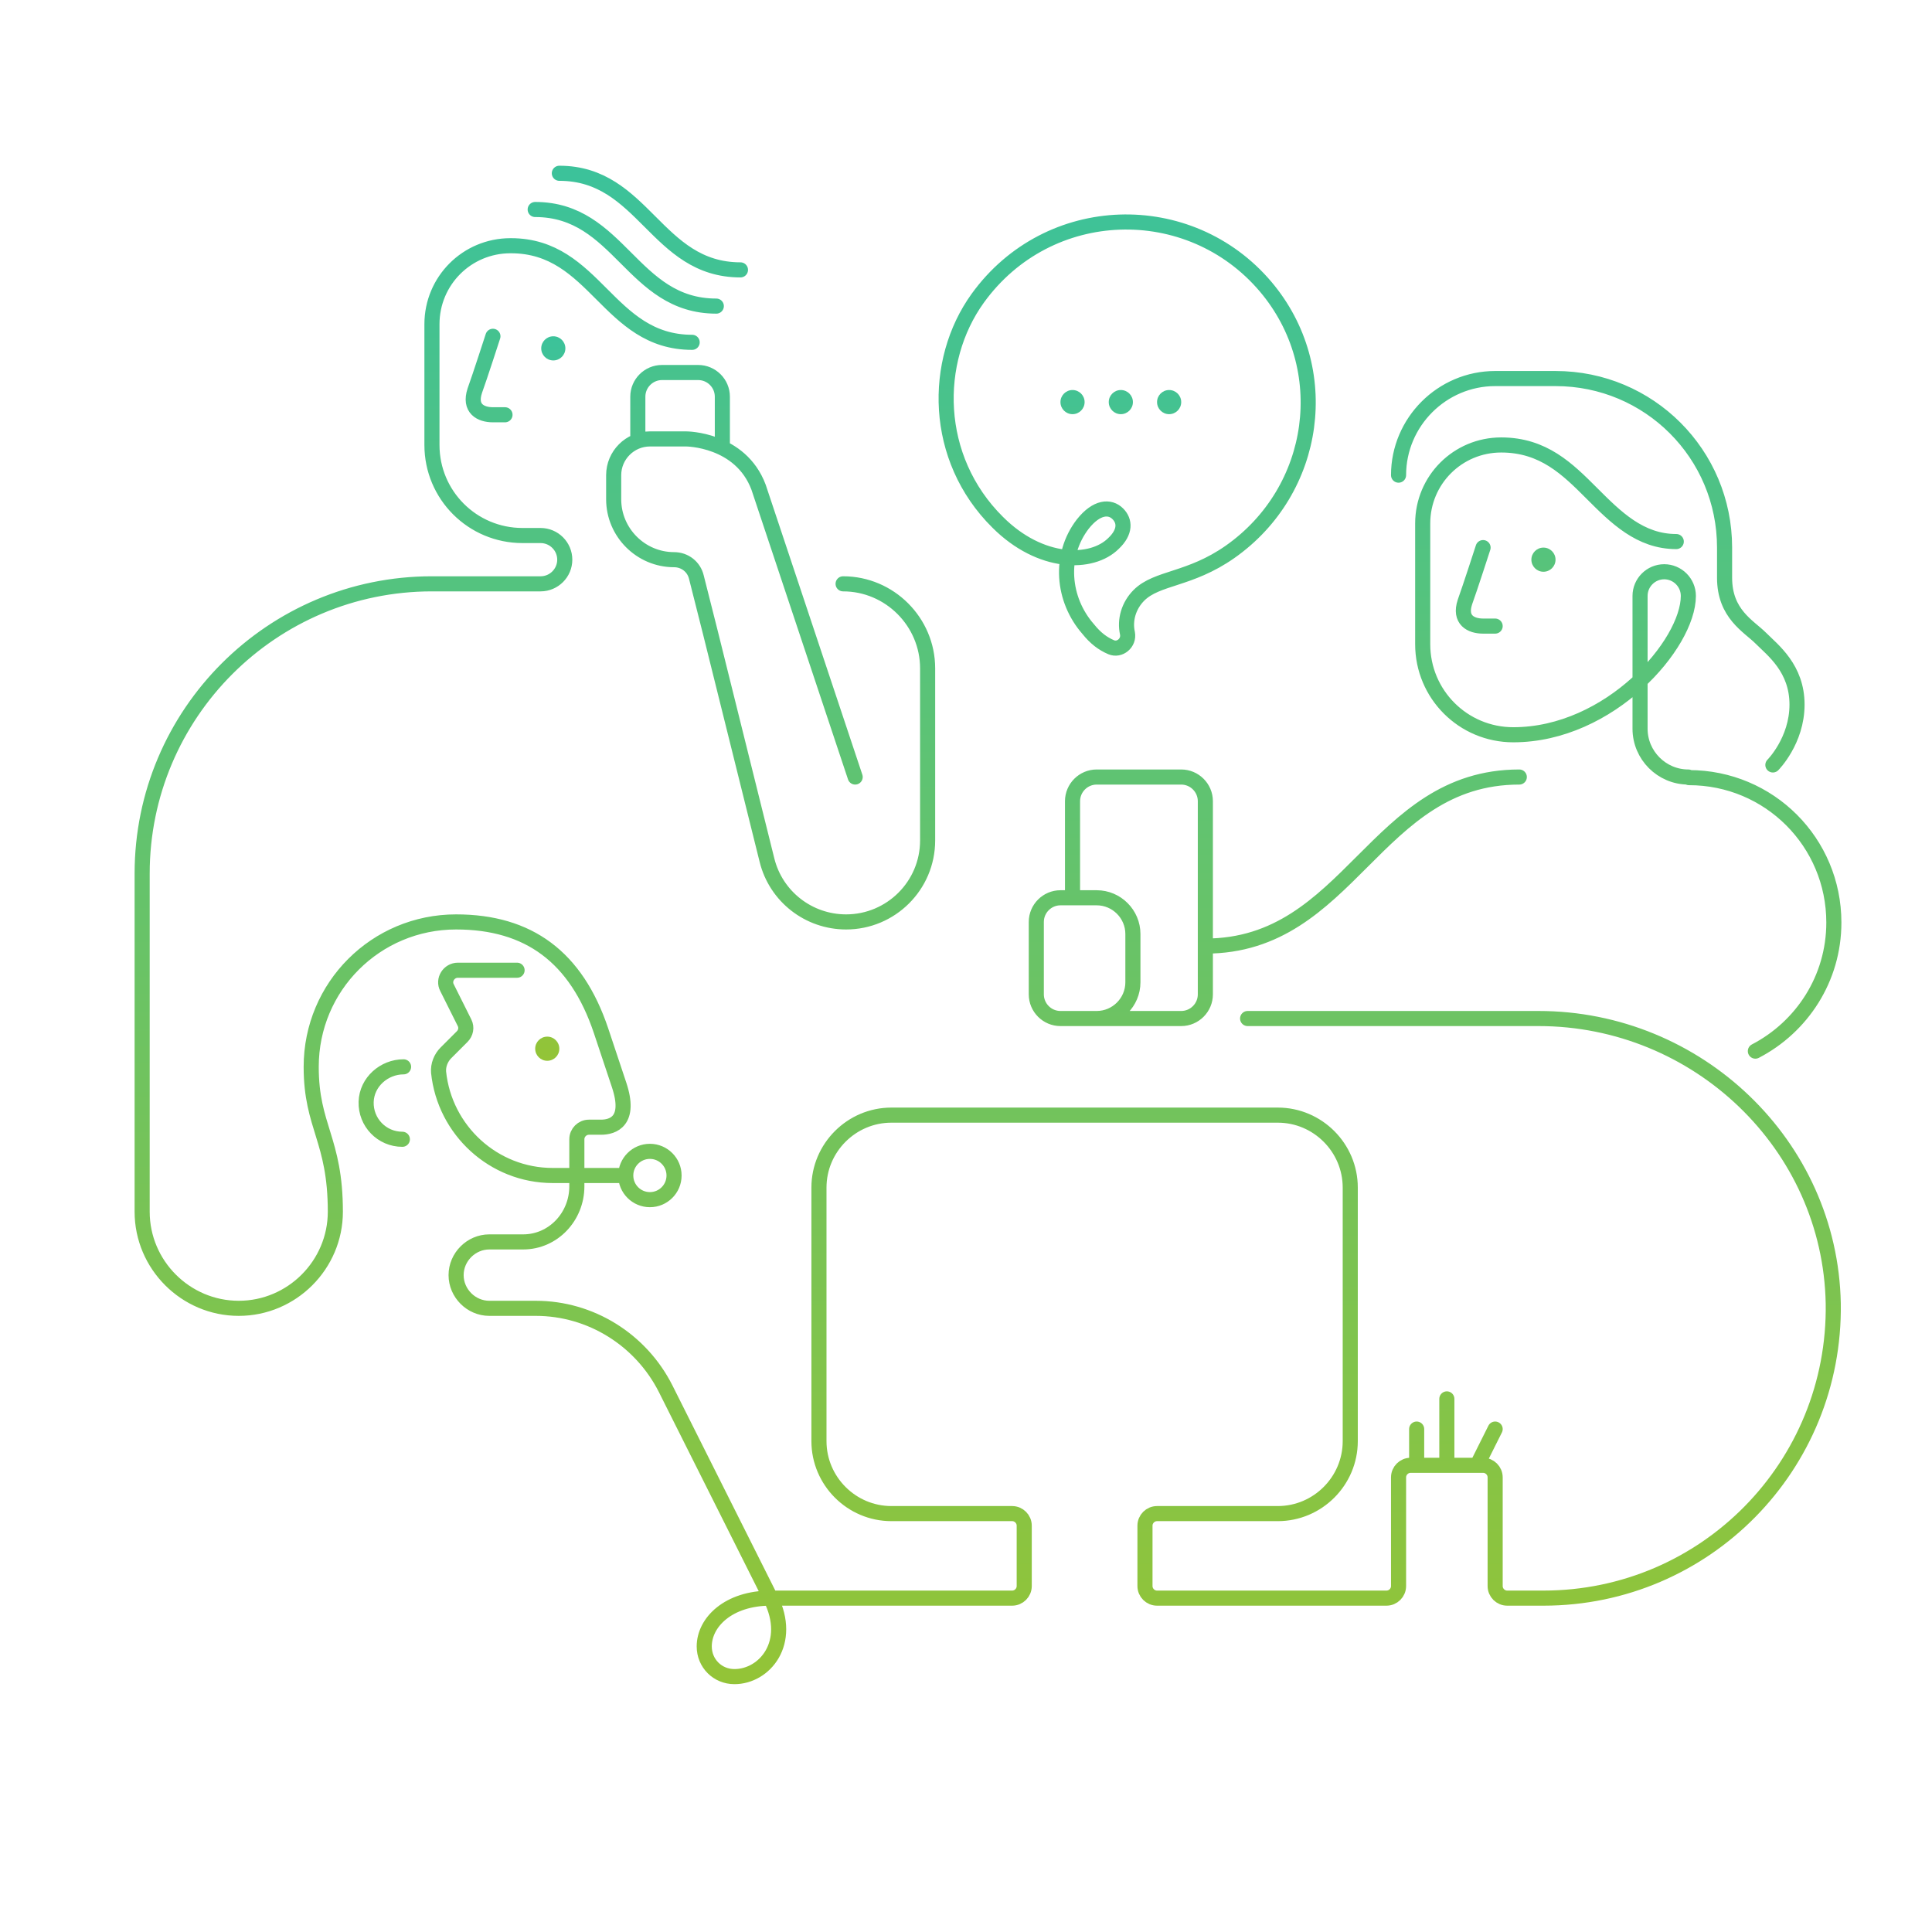 <svg width="320" height="320" viewBox="0 0 320 320" fill="none" xmlns="http://www.w3.org/2000/svg">
<path d="M245.644 90.7C245.644 90.7 243.444 97.5 242.644 99.7C241.644 102.7 243.644 103.7 245.644 103.7H247.644M277.644 89.7C271.644 89.7 267.644 85.7 263.644 81.7C259.644 77.7 255.644 73.7 248.644 73.7C241.444 73.7 235.644 79.5 235.644 86.7V106.7C235.644 115 242.344 121.7 250.644 121.7C266.644 121.7 279.644 106.7 279.644 98.7C279.644 96.5 277.844 94.7 275.644 94.7C273.444 94.7 271.644 96.5 271.644 98.7V120.7C271.644 125.1 275.244 128.7 279.644 128.7M231.644 78.7C231.644 69.9 238.844 62.7 247.644 62.7C252.644 62.7 257.644 62.7 257.644 62.7C273.144 62.7 285.644 75.2 285.644 90.7V95.7C285.644 101.7 289.644 103.7 291.644 105.7C293.644 107.7 297.644 110.7 297.644 116.7C297.644 122.7 293.644 126.7 293.644 126.7M290.744 174.1C298.444 170.1 303.744 162.1 303.744 152.8C303.744 139.5 293.044 128.8 279.744 128.8M81.644 55.7C81.644 55.7 79.444 62.5 78.644 64.7C77.644 67.7 79.644 68.7 81.644 68.7H83.644M84.644 40.7C91.644 40.7 95.644 44.7 99.644 48.7C103.644 52.7 107.644 56.7 114.644 56.7M88.644 34.7C95.644 34.7 99.644 38.7 103.644 42.7C107.644 46.7 111.644 50.7 118.644 50.7M92.644 28.7C99.644 28.7 103.644 32.7 107.644 36.7C111.644 40.7 115.644 44.7 122.644 44.7M66.644 188.7C63.244 188.7 60.544 185.9 60.644 182.5C60.744 179.2 63.644 176.7 66.844 176.7M85.644 160.7H75.844C74.344 160.7 73.344 162.3 74.044 163.6L76.944 169.4C77.344 170.2 77.144 171.1 76.544 171.7L73.844 174.4C73.044 175.2 72.544 176.4 72.644 177.6C73.644 187.2 81.744 194.7 91.544 194.7H103.544M206.644 168.7H254.844C281.144 168.7 303.144 189.6 303.644 215.9C304.044 242.8 282.444 264.7 255.644 264.7H249.644C248.544 264.7 247.644 263.8 247.644 262.7V244.7C247.644 243.6 246.744 242.7 245.644 242.7H233.644C232.544 242.7 231.644 243.6 231.644 244.7V262.7C231.644 263.8 230.744 264.7 229.644 264.7H191.644C190.544 264.7 189.644 263.8 189.644 262.7V252.7C189.644 251.6 190.544 250.7 191.644 250.7H211.644C218.244 250.7 223.644 245.3 223.644 238.7V196.7C223.644 190.1 218.244 184.7 211.644 184.7H147.644C141.044 184.7 135.644 190.1 135.644 196.7V238.7C135.644 245.3 141.044 250.7 147.644 250.7H167.644C168.744 250.7 169.644 251.6 169.644 252.7V262.7C169.644 263.8 168.744 264.7 167.644 264.7H127.644M127.644 264.7L110.244 230C106.144 221.9 97.844 216.7 88.744 216.7H81.044C78.044 216.7 75.544 214.2 75.544 211.2C75.544 208.2 78.044 205.7 81.044 205.7H86.644C91.644 205.7 95.544 201.5 95.544 196.5V188.7C95.544 187.6 96.444 186.7 97.544 186.7H99.544C101.544 186.7 104.544 185.7 102.544 179.7L99.544 170.7C95.444 158.5 87.544 152.7 75.544 152.7C62.244 152.7 51.544 163.4 51.544 176.7C51.544 186.7 55.544 188.7 55.544 200.7C55.544 209.5 48.344 216.7 39.544 216.7C30.744 216.7 23.544 209.5 23.544 200.7V144.7C23.544 118.2 45.044 96.7 71.544 96.7H89.544C91.744 96.7 93.544 94.9 93.544 92.7C93.544 90.5 91.744 88.7 89.544 88.7H86.544C78.244 88.7 71.544 82 71.544 73.7V53.7C71.544 46.5 77.344 40.7 84.544 40.7M127.644 264.7C131.344 272.1 126.644 277.7 121.644 277.7C118.844 277.7 116.644 275.5 116.644 272.7C116.644 268.7 120.644 264.7 127.644 264.7ZM181.644 168.7H191.644M181.644 168.7C184.944 168.7 187.644 166 187.644 162.7V154.7C187.644 151.4 184.944 148.7 181.644 148.7H175.644C173.444 148.7 171.644 150.5 171.644 152.7V164.7C171.644 166.9 173.444 168.7 175.644 168.7H181.644ZM251.644 128.7C227.644 128.7 223.644 156.7 199.644 156.7M199.644 156.7V132.7C199.644 130.5 197.844 128.7 195.644 128.7H181.644C179.444 128.7 177.644 130.5 177.644 132.7V148.7M199.644 156.7V164.7C199.644 166.9 197.844 168.7 195.644 168.7H190.644M141.644 128.7L125.644 80.7C122.644 72.7 113.644 72.7 113.644 72.7H107.644C104.344 72.7 101.644 75.4 101.644 78.7V82.7C101.644 88.2 106.144 92.7 111.644 92.7C113.444 92.7 114.944 93.9 115.344 95.6L117.644 104.7L127.044 142.5C128.544 148.5 133.944 152.7 140.144 152.7C147.544 152.7 153.644 146.7 153.644 139.2V110.7C153.644 103 147.344 96.7 139.644 96.7M119.644 73.7V65.7C119.644 63.5 117.844 61.7 115.644 61.7H109.644C107.444 61.7 105.644 63.5 105.644 65.7V72.7M234.644 242.7V236.7M239.644 242.7V231.7M244.644 242.7L247.644 236.7M111.644 194.7C111.644 196.909 109.853 198.7 107.644 198.7C105.435 198.7 103.644 196.909 103.644 194.7C103.644 192.491 105.435 190.7 107.644 190.7C109.853 190.7 111.644 192.491 111.644 194.7ZM165.244 86.5C154.544 75.9 154.444 59.8 161.944 49.4C173.644 33.2 197.044 32.6 209.644 47.5C221.044 61 218.244 81.2 203.744 91.4C197.044 96.1 191.644 95.6 188.644 98.6C186.944 100.3 186.244 102.7 186.744 104.9C187.044 106.5 185.444 107.8 184.044 107.2C182.644 106.6 181.444 105.7 180.244 104.2C175.944 99.3 175.344 92 179.344 86.8C181.644 83.9 183.844 83.8 185.144 85.1C186.344 86.3 186.444 88.1 184.444 90C180.844 93.6 172.344 93.6 165.244 86.5Z" stroke="url(#paint0_linear_4_1857)" stroke-width="2.5" stroke-miterlimit="10" stroke-linecap="round" stroke-linejoin="round"/>
<path d="M255.645 94.7C256.749 94.7 257.645 93.805 257.645 92.7C257.645 91.595 256.749 90.7 255.645 90.7C254.54 90.7 253.645 91.595 253.645 92.7C253.645 93.805 254.54 94.7 255.645 94.7Z" fill="url(#paint1_linear_4_1857)"/>
<path d="M91.644 59.7C92.749 59.7 93.644 58.804 93.644 57.7C93.644 56.595 92.749 55.7 91.644 55.7C90.54 55.7 89.644 56.595 89.644 57.7C89.644 58.804 90.54 59.7 91.644 59.7Z" fill="url(#paint2_linear_4_1857)"/>
<path d="M90.644 175.7C91.749 175.7 92.644 174.805 92.644 173.7C92.644 172.595 91.749 171.7 90.644 171.7C89.54 171.7 88.644 172.595 88.644 173.7C88.644 174.805 89.54 175.7 90.644 175.7Z" fill="url(#paint3_linear_4_1857)"/>
<path d="M177.645 68.6C178.749 68.6 179.645 67.704 179.645 66.6C179.645 65.495 178.749 64.6 177.645 64.6C176.54 64.6 175.645 65.495 175.645 66.6C175.645 67.704 176.54 68.6 177.645 68.6Z" fill="url(#paint4_linear_4_1857)"/>
<path d="M185.645 68.6C186.749 68.6 187.645 67.704 187.645 66.6C187.645 65.495 186.749 64.6 185.645 64.6C184.54 64.6 183.645 65.495 183.645 66.6C183.645 67.704 184.54 68.6 185.645 68.6Z" fill="url(#paint5_linear_4_1857)"/>
<path d="M193.645 68.6C194.749 68.6 195.645 67.704 195.645 66.6C195.645 65.495 194.749 64.6 193.645 64.6C192.54 64.6 191.645 65.495 191.645 66.6C191.645 67.704 192.54 68.6 193.645 68.6Z" fill="url(#paint6_linear_4_1857)"/>
<defs>
<linearGradient id="paint0_linear_4_1857" x1="163.644" y1="28.7" x2="163.644" y2="277.7" gradientUnits="userSpaceOnUse">
<stop stop-color="#3CC29A"/>
<stop offset="1" stop-color="#93C437"/>
</linearGradient>
<linearGradient id="paint1_linear_4_1857" x1="173.145" y1="55.7" x2="173.145" y2="175.7" gradientUnits="userSpaceOnUse">
<stop stop-color="#3CC29A"/>
<stop offset="1" stop-color="#93C437"/>
</linearGradient>
<linearGradient id="paint2_linear_4_1857" x1="173.145" y1="55.7" x2="173.145" y2="175.7" gradientUnits="userSpaceOnUse">
<stop stop-color="#3CC29A"/>
<stop offset="1" stop-color="#93C437"/>
</linearGradient>
<linearGradient id="paint3_linear_4_1857" x1="173.145" y1="55.7" x2="173.145" y2="175.7" gradientUnits="userSpaceOnUse">
<stop stop-color="#3CC29A"/>
<stop offset="1" stop-color="#93C437"/>
</linearGradient>
<linearGradient id="paint4_linear_4_1857" x1="173.145" y1="55.7" x2="173.145" y2="175.7" gradientUnits="userSpaceOnUse">
<stop stop-color="#3CC29A"/>
<stop offset="1" stop-color="#93C437"/>
</linearGradient>
<linearGradient id="paint5_linear_4_1857" x1="173.145" y1="55.7" x2="173.145" y2="175.7" gradientUnits="userSpaceOnUse">
<stop stop-color="#3CC29A"/>
<stop offset="1" stop-color="#93C437"/>
</linearGradient>
<linearGradient id="paint6_linear_4_1857" x1="173.145" y1="55.7" x2="173.145" y2="175.7" gradientUnits="userSpaceOnUse">
<stop stop-color="#3CC29A"/>
<stop offset="1" stop-color="#93C437"/>
</linearGradient>
</defs>
</svg>
